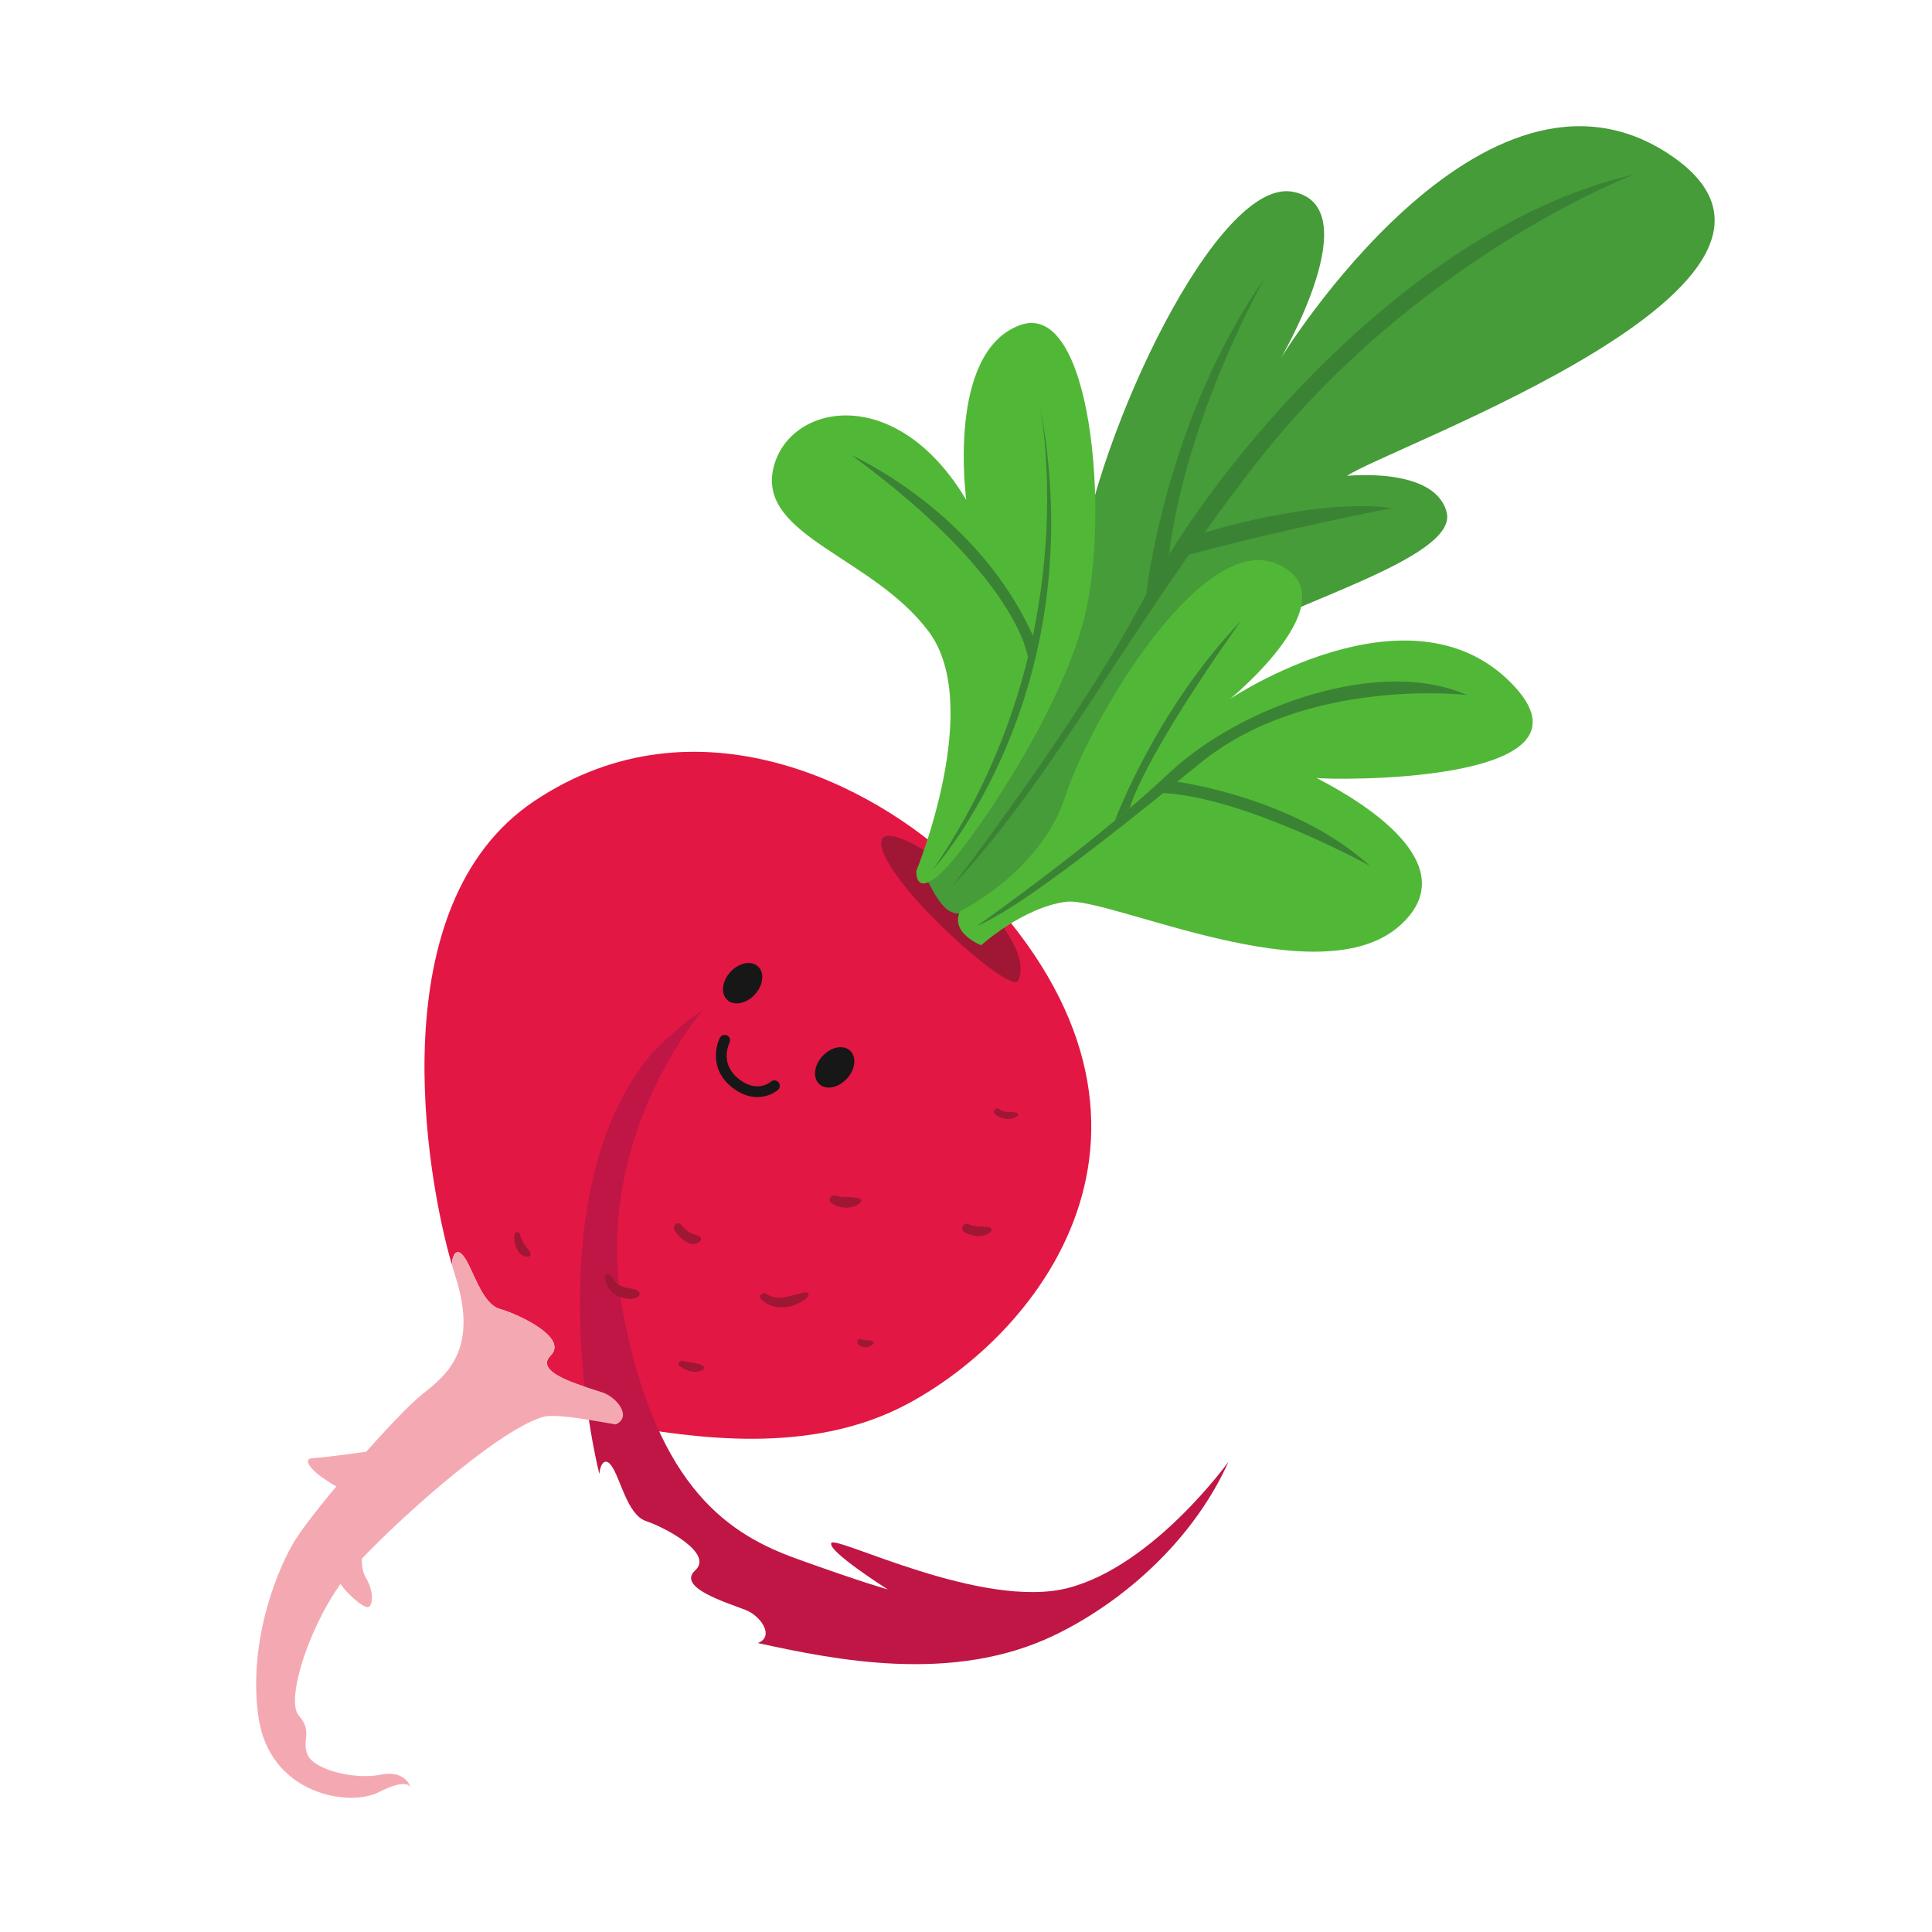 <svg xmlns="http://www.w3.org/2000/svg" width="150" height="150"><defs><clipPath id="a"><path d="M2370.97 5151.15c-106.09 2.11-285.31-45.39-328.53-220.46-41.46-167.89 159.49-323.78 233.24-368.7-6.78 8.56-6.13 14.45 2.35 13.15 14.05-2.16 42.15-21.56 58.36-13.48 16.21 8.07 64.84 23.26 63.76 0-1.08-23.27 41.06-.57 58.36 6.99 13.32 5.83 36 1.96 29.2-13.54 60.72 38.97 152.92 99.64 186.94 197.26 49.71 142.65 21.61 392.3-303.68 398.78z"/></clipPath></defs><path d="M74.297 67.125c-6.443-6.132-20.215-13.332-32.79-4.948-12.062 8.04-8.45 29.048-6.43 35.998.064-.913.438-1.24.89-.68.746.928 1.386 3.717 2.846 4.134 1.46.417 5.326 2.228 3.944 3.606-1.384 1.378 2.507 2.357 4.004 2.87 1.155.39 2.34 1.914 1.042 2.488 5.96 1.024 15.094 2.487 22.72-1.627 11.144-6.01 23.527-23.04 3.775-41.842" fill="#e31744"/><g clip-path="url(#a)" transform="matrix(.06 .06 .06 -.06 -363.73 251.61)"><path d="M2042.44 4930.69s9.65-158.42 146.07-250.24c136.41-91.82 212.49-72.6 270.21-45.48 57.71 27.12 78.41 38.92 78.41 38.92s-63.99-14.43-66.61-6.56c-2.62 7.87 141.33 54.38 182.33 124.22 40.99 69.85 22.09 185.08 22.09 185.08s94.24-193.87 19.02-285.69c-75.22-91.81-182.63-209.21-328.3-188.55-145.67 20.66-364.36 185.34-323.22 428.3" fill="#bf1646"/></g><path d="M28.17 120.346s-.278 1.31.24 2.154c.518.842.616 1.943.245 2.25-.37.304-2.38-1.626-2.457-2.248-.075-.622 1.972-2.156 1.972-2.156M29.17 112.608s-3.917.56-4.877.602c-.96.043.097 1.102.765 1.53.668.426 1.07.793 1.5.725.43-.067 2.613-2.857 2.613-2.857" fill="#f4a9b2"/><path d="M46.76 108.105c-1.496-.51-5.387-1.49-4.003-2.87 1.382-1.377-2.485-3.188-3.944-3.606-1.46-.418-2.1-3.207-2.847-4.136-.45-.56-.825-.232-.89.68.087.298.172.58.25.824 1.934 5.94-.802 7.857-2.658 9.35-1.858 1.494-7.974 8.45-9.698 11.14-1.27 1.983-3.758 7.734-2.91 13.786.847 6.053 7.047 7.06 9.366 5.865 2.026-1.044 2.41-.496 2.474-.34-.06-.183-.52-1.39-2.343-1.013-1.97.41-5.08-.35-5.644-1.48-.563-1.128.433-1.813-.715-3.11-1.148-1.294 1.176-8.13 4.293-11.538 3.12-3.41 10.884-10.425 14.55-11.614.938-.304 3.013.075 5.762.548 1.297-.574.113-2.097-1.04-2.49" fill="#f4a9b2"/><path d="M54.54 106.013c-.466-.225-1.04-.207-1.536-.358-.246-.076-.466.24-.235.408.485.36 1.194.617 1.766.304.147-.08.165-.275.003-.354M49.556 100.25c-.28-.19-.604-.207-.93-.273-.506-.1-.924-.41-1.132-.88-.127-.285-.604-.188-.547.14.104.593.398 1.02.917 1.324.465.275 1.23.44 1.69.096.13-.096.14-.312.002-.406M62.556 100.34c-1.06.134-2.044.786-3.06.11-.26-.17-.653.158-.412.41.962 1.014 2.728.75 3.655-.2.125-.13-.027-.34-.184-.32M67.674 104.086c-.27-.053-.543.022-.8-.112-.25-.132-.443.248-.24.415.354.288.83.297 1.152-.032.097-.097 0-.25-.112-.272M66.75 93.062c-.596-.218-1.257-.017-1.873-.236-.347-.123-.637.337-.328.57.613.462 1.64.523 2.244-.006.103-.09.103-.275-.043-.328M54.346 96.024c-.21-.123-.44-.184-.666-.27-.312-.117-.57-.4-.78-.65-.283-.34-.746.04-.534.407.325.56 1.32 1.502 1.98.866.09-.09.137-.272 0-.352M41.186 97.29c-.085-.217-.242-.372-.387-.55-.224-.28-.323-.627-.454-.95-.08-.2-.35-.147-.392.047-.134.646.265 1.788 1.064 1.735.135-.008.216-.163.168-.283M76.808 95.28c-.565-.084-1.092.015-1.63-.24-.412-.195-.67.45-.27.65.637.32 1.487.46 2.034-.086.113-.113.002-.305-.134-.325M78.903 86.383c-.47-.094-.897.043-1.314-.277-.27-.207-.586.206-.32.418.465.375 1.196.515 1.707.14.116-.085.056-.255-.074-.28" fill="#9f1735"/><path d="M65.757 83.742c-.658.72-1.618.914-2.144.432-.526-.48-.42-1.454.24-2.174.658-.72 1.618-.913 2.144-.432.526.48.42 1.454-.24 2.174M58.61 77.207c-.657.72-1.617.913-2.143.432-.526-.482-.42-1.456.24-2.176.657-.72 1.618-.912 2.143-.432.527.482.42 1.455-.24 2.175M56.603 84.224c-1.39-1.27-1.073-2.942-.712-3.647.107-.206.36-.287.566-.182.202.103.286.357.182.562-.03.06-.728 1.498.53 2.648 1.497 1.37 2.635.418 2.683.376.176-.15.44-.13.592.045.15.175.132.44-.044.59-.6.518-2.164 1.1-3.795-.39" fill="#171717"/><path d="M74.537 68.204c-2.998-2.894-7.662-5.043-5.638-1.35 2.023 3.69 9.693 10.338 10.158 9.29.467-1.046.413-3.178-4.52-7.94" fill="#9f1735"/><path d="M72.052 68.453s10.382-14.386 11.755-24.545C85.18 33.748 94.48 13.715 100.4 14.893c5.92 1.178-.962 12.93-.962 12.93s15.687-25.61 30.263-15.776c14.577 9.832-21.92 22.667-25.116 24.9 0 0 6.847-.734 7.737 2.842.89 3.575-12.7 7.163-16.804 10.04-4.104 2.874-15.93 18.595-18.53 20.06-2.603 1.464-3.352 1.698-4.934-1.437" fill="#459c38"/><path d="M73.91 68.835S83.822 56 88.994 46.13c5.173-9.87 20.522-28.61 37.854-32.574 0 0-16.965 6.446-29.494 22.638C87.3 49.188 82.152 59.984 73.91 68.834" fill="#3b8334"/><path d="M98.182 21.605s-6.08 10.68-7.42 21.45l-1.768 3.074s1.434-13.44 9.188-24.525M93.298 41.424s8.678-2.79 14.785-1.974c0 0-8.18 1.567-15.774 3.615l.988-1.64" fill="#3b8334"/><path d="M71.142 67.62s5.266-12.803.97-18.574c-4.298-5.77-13.122-7.396-12.1-12.54 1.02-5.14 9.498-6.963 15.01 2.313 0 0-1.567-11.376 4.106-13.553 5.673-2.176 7.037 14.906 5.063 22.675-1.972 7.77-9.062 17.916-11.124 19.837-2.06 1.92-1.924-.16-1.924-.16" fill="#51b837"/><path d="M72.45 67.5s12.76-13.955 8.17-36.63c0 0 4.174 18.57-8.17 36.63" fill="#3b8334"/><path d="M66.105 35.338s9.914 4.387 14.216 14.305l-.515 1.395s-.673-6.16-13.7-15.7" fill="#3b8334"/><path d="M74.55 70.74s6.25-3.008 8.165-8.928c1.916-5.92 10.587-20.636 16.474-18.014 5.887 2.623-3.67 10.454-3.67 10.454s13.82-9.272 21.775-1.26c7.955 8.012-14.472 7.57-15.057 7.404-.584-.166 12.76 5.778 6.474 11.444-6.287 5.665-22.605-2.26-25.952-1.824-3.346.44-6.58 3.372-6.58 3.372s-2.46-.952-1.63-2.65" fill="#51b837"/><path d="M75.828 71.906s9.143-6.424 14.89-11.84c5.748-5.416 16.606-9.047 23.16-6.106 0 0-12.45-1.45-20.708 5.3-8.26 6.75-14.41 11.432-17.342 12.646" fill="#3b8334"/><path d="M96.372 48.183s-7.115 9.816-8.67 14.57l-1.144.96s3.16-8.58 9.814-15.53M91.406 60.695s9.16 1.23 14.96 6.535c0 0-9.643-5.314-16.045-5.658 0 0 .338-1 1.086-.877" fill="#3b8334"/></svg>